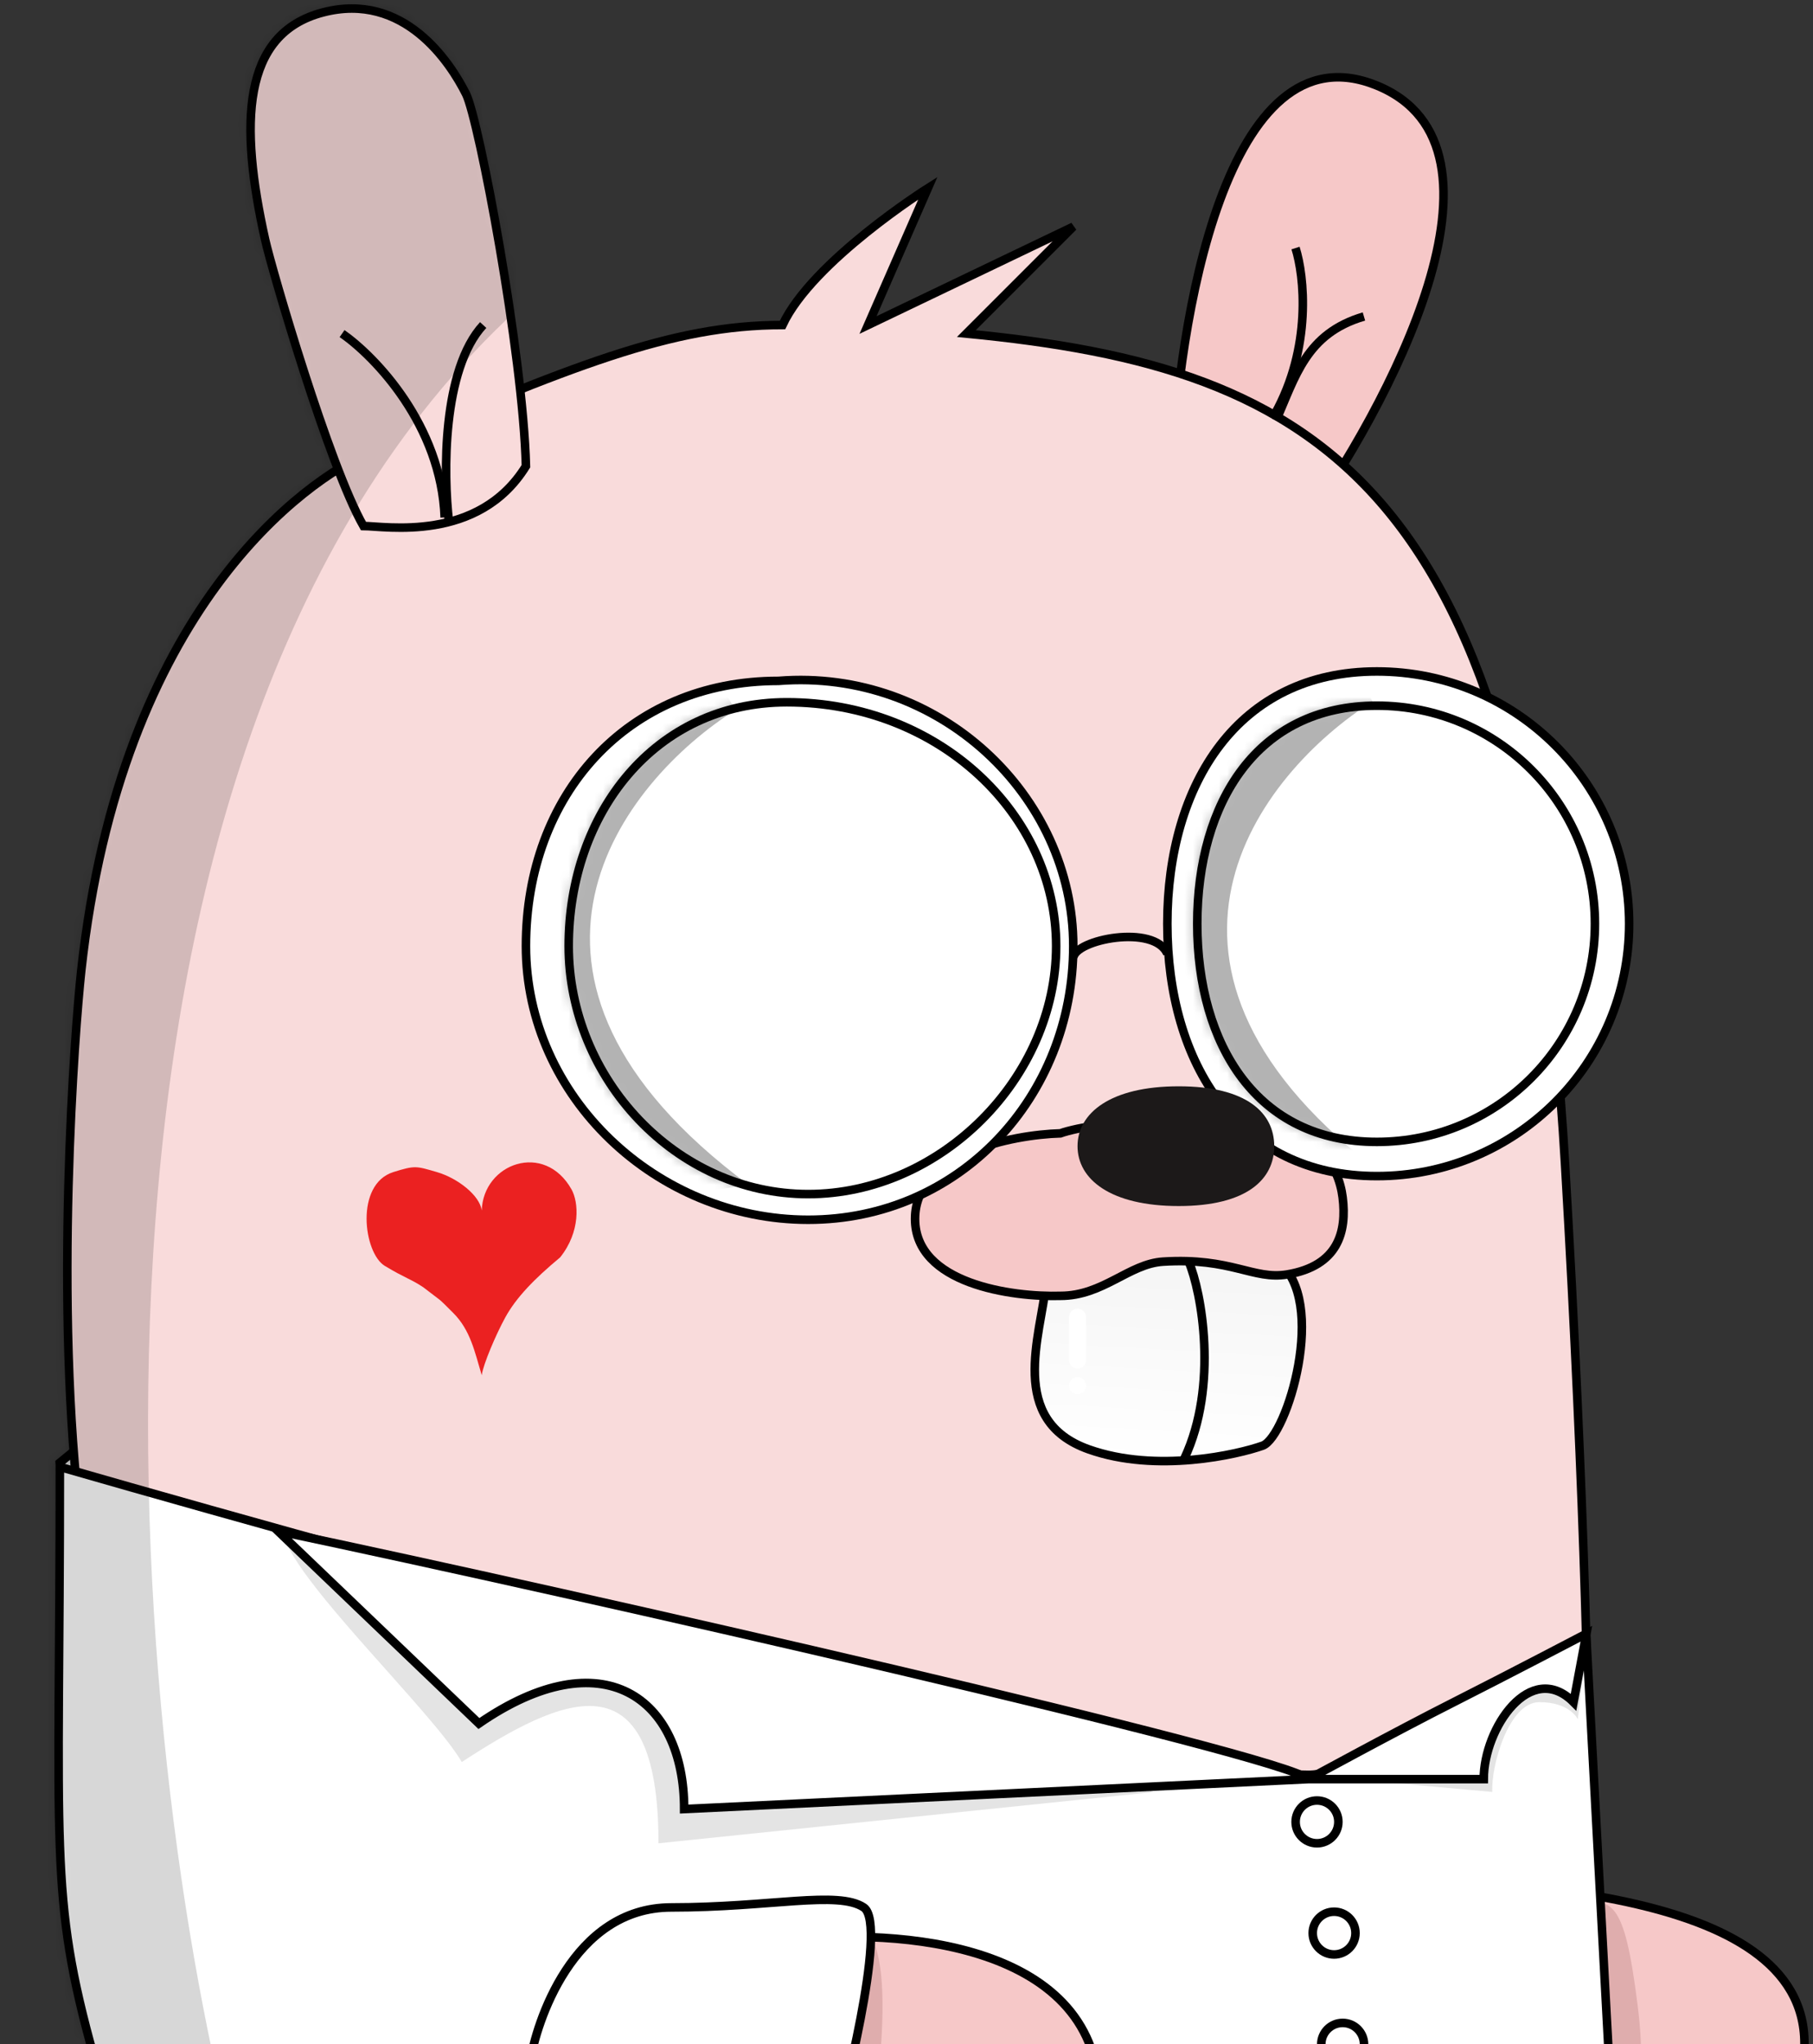 <svg width="212" height="239" viewBox="0 0 212 239" fill="none" xmlns="http://www.w3.org/2000/svg">
<rect x="0" y="0" width="212" height="239" fill="#333333" stroke="none"/>
<path d="M161 10C143.4 2.8 137.667 37.667 137 56L152 62C162.333 47.667 178.6 17.2 161 10Z" fill="#F6C8C8" stroke="black"/>
<path d="M211 238.908C211 220.271 174.216 220.13 156.088 219L145 249.073L186.184 257.545C194.456 259.098 211 257.545 211 238.908Z" fill="#F6C8C8" stroke="black"/>
<path d="M12.5 166.5L7 171L7.5 175L12.5 166.5Z" fill="#D9D9D9" stroke="black"/>
<path d="M191.5 234.5C189.904 221.73 188.5 222 183.951 222.45L178 231.115L179.984 243.825C184.117 249.409 194 254.5 191.5 234.5Z" fill="#DFADAD"/>
<path d="M91.5 38C78.5 38 66.788 42.805 43 53C36 56 14.141 71 9.5 113.5C8.794 119.962 6.217 152.562 9.5 178.5L63 286C100.333 285 176.6 282.5 183 280.5C189.4 278.5 186.167 257.667 183.5 245C185.667 247.333 187.655 215.5 183 136C178.345 56.5 154.5 43 113 39L125.5 26.5L101.5 38L108.5 22C108.5 22 95 30.5 91.5 38Z" fill="#F9DBDB" stroke="black"/>
<path d="M153 207.5C136.2 207.5 48.667 183.5 7 171.5C7 216.5 5.667 221.5 11 240.5L1.5 275.5L191 294L185.5 191.5C177.333 197 159.4 207.5 153 207.5Z" fill="white" stroke="black"/>
<path d="M54 206C50.5 200 34 184.5 33 179L73 192L135 209.5L77 215.5C77 193 65.5 198.5 54 206Z" fill="#E4E4E4"/>
<path d="M128.5 244C127.3 226.4 103 225.333 91 227L79.5 250L93.5 263.5C105.667 264.333 129.7 261.6 128.5 244Z" fill="#F6C8C8" stroke="black"/>
<path d="M103 239.5C104.19 222.862 99.754 224.122 95.951 225.277L90 233.943L91.984 246.652C96.117 252.237 101.81 256.138 103 239.5Z" fill="#DFADAD"/>
<path d="M174.5 209.5L158 208L168.5 202.5L178.5 196L185.5 192L184.5 201C184.5 201 183.6 199 180 199C176.4 199 174.333 206.5 174.5 209.5Z" fill="#E4E4E4"/>
<path d="M78.5 223C66.9 223 62.667 236.667 62 241L65 249.5L98 247.5C98 247.5 104 225 101 223C98 221 90.1 223 78.5 223Z" fill="white" stroke="black"/>
<path d="M56 201.5L32.5 179C67.333 186.333 150.2 205.2 153 208C153 208 163.295 202.387 170 199C176.002 195.968 185.5 191 185.5 191L184 199C179 194 173.5 202 173.5 208H153L80 211.5C80 198.5 70.5 191.5 56 201.5Z" fill="white"/>
<path d="M153 208L80 211.5C80 198.5 70.5 191.5 56 201.5L32.5 179C67.333 186.333 150.2 205.2 153 208ZM153 208H173.5C173.5 202 179 194 184 199L185.5 191C185.5 191 176.002 195.968 170 199C163.295 202.387 153 208 153 208Z" stroke="black"/>
<circle cx="154" cy="213" r="2.5" fill="#FFFEFE" stroke="black"/>
<circle cx="156" cy="226" r="2.5" fill="#FFFEFE" stroke="black"/>
<circle cx="157" cy="239" r="2.5" fill="#FFFEFE" stroke="black"/>
<path d="M61.5 54.5C55.931 63.5 45 61.5 42.5 61.5C38.5 54.5 31.79 31.553 31 28C28 14.5 28.241 3.958 37.741 1.458C47.241 -1.042 52.667 7.335 54.5 11C56 14 61.167 41.333 61.5 54.5Z" fill="#F9DBDB" stroke="black"/>
<path d="M52.5 61C51.833 55.5 51.7 43.2 56.5 38" stroke="black"/>
<path d="M40 39C43.833 41.667 51.6 49.7 52 60.5" stroke="black"/>
<path d="M149.211 49.154C151.467 44.094 152.699 38.992 159.489 37" stroke="black"/>
<path d="M151.489 29C152.511 32.209 153.451 40.595 149.039 48.468" stroke="black"/>
<path d="M127.292 169.44C117.812 166.064 121.677 156.209 122.331 150.03C130.403 147.596 144.733 143.904 149.445 147.498C155.335 151.992 150.5 168 147.637 169.018C144.774 170.035 135.242 172.27 127.292 169.44Z" fill="url(#paint0_linear_35_207)" stroke="black"/>
<path d="M107 142.5C107 134.9 118.333 132.667 124 132.5C125.833 131.833 131.213 130.924 138 130.5C154 129.5 156.566 136.527 157 140C157.5 144 156.5 148 150.5 149C146.554 149.658 144 147 136 147.5C132.008 147.75 129 151.5 124 151.5C118.333 151.667 107 150.1 107 142.5Z" fill="#F6C8C8" stroke="black"/>
<path d="M139 147.5C140.5 151 142.5 162 138.5 170.5" stroke="black"/>
<path d="M190.5 108C190.5 124.292 177.292 137.5 161 137.5C152.867 137.5 146.765 134.211 142.683 128.908C138.589 123.589 136.5 116.207 136.5 108C136.5 99.793 138.589 92.41 142.683 87.092C146.765 81.788 152.867 78.5 161 78.5C177.292 78.5 190.5 91.708 190.5 108Z" fill="white" stroke="black"/>
<path d="M186.5 108C186.5 122.083 175.083 133.5 161 133.5C153.973 133.5 148.746 130.66 145.263 126.082C141.767 121.488 140 115.104 140 108C140 100.896 141.767 94.512 145.263 89.918C148.746 85.34 153.973 82.5 161 82.5C175.083 82.5 186.5 93.917 186.5 108Z" fill="white" stroke="black"/>
<path d="M149 134C149 137.866 145.813 141 137.829 141C129.844 141 126 137.866 126 134C126 130.134 129.844 127 137.829 127C145.813 127 149 130.134 149 134Z" fill="#1C1919"/>
<path d="M91 79.603H91.02L91.039 79.602C109.755 78.124 125.5 92.952 125.5 110.603C125.5 128.297 112.153 142.603 94.5 142.603C76.807 142.603 61.5 128.257 61.5 110.603C61.5 92.897 73.359 79.603 91 79.603Z" fill="white" stroke="black"/>
<path d="M123.5 110.603C123.5 126.067 109.964 139.603 94.5 139.603C79.058 139.603 66.5 126.09 66.5 110.603C66.5 95.065 76.605 82.103 92 82.103C109.765 82.103 123.5 95.178 123.5 110.603Z" fill="white" stroke="black"/>
<path d="M125.5 112C125.667 109.833 135 108 136.5 111.5" stroke="black"/>
<circle cx="182" cy="109" r="2" fill="white"/>
<mask id="mask0_35_207" style="mask-type:alpha" maskUnits="userSpaceOnUse" x="66" y="81" width="58" height="60">
<path d="M123.5 110.603C123.5 126.067 109.964 139.603 94.5 139.603C79.058 139.603 66.5 126.09 66.5 110.603C66.5 95.065 76.605 82.103 92 82.103C109.765 82.103 123.5 95.178 123.5 110.603Z" fill="white" stroke="black"/>
</mask>
<g mask="url(#mask0_35_207)">
<path d="M87.5 138.5C54.7 114.1 72.833 91.333 86 83L80 73L47.5 93.5V145L87.5 138.5Z" fill="black" fill-opacity="0.3"/>
</g>
<mask id="mask1_35_207" style="mask-type:alpha" maskUnits="userSpaceOnUse" x="139" y="82" width="48" height="52">
<path d="M186.5 108C186.5 122.083 175.083 133.5 161 133.5C153.973 133.5 148.746 130.66 145.263 126.082C141.767 121.488 140 115.104 140 108C140 100.896 141.767 94.512 145.263 89.918C148.746 85.34 153.973 82.5 161 82.5C175.083 82.5 186.5 93.917 186.5 108Z" fill="white" stroke="black"/>
</mask>
<g mask="url(#mask1_35_207)">
<path d="M162 137.5C129.2 113.1 147.333 90.333 160.5 82L154.5 72L122 92.5V144L162 137.5Z" fill="black" fill-opacity="0.3"/>
</g>
<path d="M125 154C125 153.448 125.448 153 126 153V153C126.552 153 127 153.448 127 154V159C127 159.552 126.552 160 126 160V160C125.448 160 125 159.552 125 159V154Z" fill="white"/>
<circle cx="126" cy="162" r="1" fill="white"/>
<path d="M51.081 137.028C53.503 137.731 56.108 139.749 56.331 141.528C56.5 136 63.656 133.411 66.831 139.056C67.659 140.528 67.919 143.972 65.5 147C62.5 149.5 60.374 151.669 59.081 154.028C58 156 56.5 159.5 56.331 160.778C55.5 158 55 155.5 53 153.5C51 151.5 51.852 152.33 49.5 150.5C48 149.5 47.5 149.5 45 148C42.5 146.5 41.48 138.44 46 137.028C48.546 136.232 48.659 136.325 51.081 137.028Z" fill="#EB2121"/>
<mask id="mask2_35_207" style="mask-type:alpha" maskUnits="userSpaceOnUse" x="0" y="0" width="212" height="295">
<path d="M161 10C143.4 2.8 137.667 37.667 137 56L152 62C162.333 47.667 178.6 17.2 161 10Z" fill="#F6C8C8" stroke="black"/>
<path d="M211 238.908C211 220.271 174.216 220.13 156.088 219L145 249.073L186.184 257.545C194.456 259.098 211 257.545 211 238.908Z" fill="#F6C8C8" stroke="black"/>
<path d="M12.5 166.5L7 171L7.5 175L12.5 166.5Z" fill="#D9D9D9" stroke="black"/>
<path d="M191.5 234.5C189.904 221.73 188.5 222 183.951 222.45L178 231.115L179.984 243.825C184.117 249.409 194 254.5 191.5 234.5Z" fill="#DFADAD"/>
<path d="M91.5 38C78.5 38 66.788 42.805 43 53C36 56 14.141 71 9.5 113.5C8.794 119.962 6.217 152.562 9.5 178.5L63 286C100.333 285 176.6 282.5 183 280.5C189.4 278.5 186.167 257.667 183.5 245C185.667 247.333 187.655 215.5 183 136C178.345 56.5 154.5 43 113 39L125.5 26.5L101.5 38L108.5 22C108.5 22 95 30.5 91.5 38Z" fill="#F9DBDB" stroke="black"/>
<path d="M153 207.5C136.2 207.5 48.667 183.5 7 171.5C7 216.5 5.667 221.5 11 240.5L1.5 275.5L191 294L185.5 191.5C177.333 197 159.4 207.5 153 207.5Z" fill="white" stroke="black"/>
<path d="M54 206C50.5 200 34 184.5 33 179L73 192L135 209.5L77 215.5C77 193 65.5 198.5 54 206Z" fill="#E4E4E4"/>
<path d="M128.5 244C127.3 226.4 103 225.333 91 227L79.5 250L93.5 263.5C105.667 264.333 129.7 261.6 128.5 244Z" fill="#F6C8C8" stroke="black"/>
<path d="M103 239.5C104.19 222.862 99.754 224.122 95.951 225.277L90 233.943L91.984 246.652C96.117 252.237 101.81 256.138 103 239.5Z" fill="#DFADAD"/>
<path d="M174.5 209.5L158 208L168.5 202.5L178.5 196L185.5 192L184.5 201C184.5 201 183.6 199 180 199C176.4 199 174.333 206.5 174.5 209.5Z" fill="#E4E4E4"/>
<path d="M78.5 223C66.9 223 62.667 236.667 62 241L65 249.5L98 247.5C98 247.5 104 225 101 223C98 221 90.1 223 78.5 223Z" fill="white" stroke="black"/>
<path d="M56 201.5L32.5 179C67.333 186.333 150.2 205.2 153 208C153 208 163.295 202.387 170 199C176.002 195.968 185.5 191 185.5 191L184 199C179 194 173.5 202 173.5 208H153L80 211.5C80 198.5 70.5 191.5 56 201.5Z" fill="white"/>
<path d="M153 208L80 211.5C80 198.5 70.5 191.5 56 201.5L32.5 179C67.333 186.333 150.2 205.2 153 208ZM153 208H173.5C173.5 202 179 194 184 199L185.5 191C185.5 191 176.002 195.968 170 199C163.295 202.387 153 208 153 208Z" stroke="black"/>
<circle cx="154" cy="213" r="2.5" fill="#FFFEFE" stroke="black"/>
<circle cx="156" cy="226" r="2.5" fill="#FFFEFE" stroke="black"/>
<circle cx="157" cy="239" r="2.5" fill="#FFFEFE" stroke="black"/>
<path d="M61.5 54.5C55.931 63.5 45 61.5 42.5 61.5C38.5 54.5 31.79 31.553 31 28C28 14.5 28.241 3.958 37.741 1.458C47.241 -1.042 52.667 7.335 54.5 11C56 14 61.167 41.333 61.5 54.5Z" fill="#F9DBDB" stroke="black"/>
<path d="M52.5 61C51.833 55.5 51.7 43.2 56.5 38" stroke="black"/>
<path d="M40 39C43.833 41.667 51.6 49.7 52 60.5" stroke="black"/>
<path d="M149.211 49.154C151.467 44.094 152.699 38.992 159.489 37" stroke="black"/>
<path d="M151.489 29C152.511 32.209 153.451 40.595 149.039 48.468" stroke="black"/>
<path d="M127.292 169.44C117.812 166.064 121.677 156.209 122.331 150.03C130.403 147.596 144.733 143.904 149.445 147.498C155.335 151.992 150.5 168 147.637 169.018C144.774 170.035 135.242 172.27 127.292 169.44Z" fill="url(#paint1_linear_35_207)" stroke="black"/>
<path d="M107 142.5C107 134.9 118.333 132.667 124 132.5C125.833 131.833 131.213 130.924 138 130.5C154 129.5 156.566 136.527 157 140C157.5 144 156.5 148 150.5 149C146.554 149.658 144 147 136 147.5C132.008 147.75 129 151.5 124 151.5C118.333 151.667 107 150.1 107 142.5Z" fill="#F6C8C8" stroke="black"/>
<path d="M139 147.5C140.5 151 142.5 162 138.5 170.5" stroke="black"/>
<path d="M190.5 108C190.5 124.292 177.292 137.5 161 137.5C152.867 137.5 146.765 134.211 142.683 128.908C138.589 123.589 136.5 116.207 136.5 108C136.5 99.793 138.589 92.41 142.683 87.092C146.765 81.788 152.867 78.5 161 78.5C177.292 78.5 190.5 91.708 190.5 108Z" fill="white" stroke="black"/>
<path d="M186.5 108C186.5 122.083 175.083 133.5 161 133.5C153.973 133.5 148.746 130.66 145.263 126.082C141.767 121.488 140 115.104 140 108C140 100.896 141.767 94.512 145.263 89.918C148.746 85.34 153.973 82.5 161 82.5C175.083 82.5 186.5 93.917 186.5 108Z" fill="white" stroke="black"/>
<path d="M149 134C149 137.866 145.813 141 137.829 141C129.844 141 126 137.866 126 134C126 130.134 129.844 127 137.829 127C145.813 127 149 130.134 149 134Z" fill="#1C1919"/>
<path d="M91 79.603H91.02L91.039 79.602C109.755 78.124 125.5 92.952 125.5 110.603C125.5 128.297 112.153 142.603 94.5 142.603C76.807 142.603 61.5 128.257 61.5 110.603C61.5 92.897 73.359 79.603 91 79.603Z" fill="white" stroke="black"/>
<path d="M123.5 110.603C123.5 126.067 109.964 139.603 94.5 139.603C79.058 139.603 66.5 126.09 66.5 110.603C66.5 95.065 76.605 82.103 92 82.103C109.765 82.103 123.5 95.178 123.5 110.603Z" fill="white" stroke="black"/>
<path d="M125.5 112C125.667 109.833 135 108 136.5 111.5" stroke="black"/>
<circle cx="182" cy="109" r="2" fill="white"/>
<circle cx="113.603" cy="111.603" r="7.603" fill="black"/>
<circle cx="117.534" cy="109.534" r="2.534" fill="white"/>
<circle cx="177.603" cy="109.603" r="7.603" fill="black"/>
<circle cx="181.534" cy="107.534" r="2.534" fill="white"/>
<mask id="mask3_35_207" style="mask-type:alpha" maskUnits="userSpaceOnUse" x="66" y="81" width="58" height="60">
<path d="M123.5 110.603C123.5 126.067 109.964 139.603 94.5 139.603C79.058 139.603 66.5 126.09 66.5 110.603C66.5 95.065 76.605 82.103 92 82.103C109.765 82.103 123.5 95.178 123.5 110.603Z" fill="white" stroke="black"/>
</mask>
<g mask="url(#mask3_35_207)">
<path d="M87.5 138.5C54.7 114.1 72.833 91.333 86 83L80 73L47.5 93.5V145L87.5 138.5Z" fill="black" fill-opacity="0.3"/>
</g>
<mask id="mask4_35_207" style="mask-type:alpha" maskUnits="userSpaceOnUse" x="139" y="82" width="48" height="52">
<path d="M186.5 108C186.5 122.083 175.083 133.5 161 133.5C153.973 133.5 148.746 130.66 145.263 126.082C141.767 121.488 140 115.104 140 108C140 100.896 141.767 94.512 145.263 89.918C148.746 85.34 153.973 82.5 161 82.5C175.083 82.5 186.5 93.917 186.5 108Z" fill="white" stroke="black"/>
</mask>
<g mask="url(#mask4_35_207)">
<path d="M162 137.5C129.2 113.1 143.833 89.333 157 81L154.5 72L122 92.5V144L162 137.5Z" fill="black" fill-opacity="0.3"/>
</g>
<path d="M125 154C125 153.448 125.448 153 126 153V153C126.552 153 127 153.448 127 154V159C127 159.552 126.552 160 126 160V160C125.448 160 125 159.552 125 159V154Z" fill="white"/>
<circle cx="126" cy="162" r="1" fill="white"/>
<path d="M51.081 137.028C53.503 137.731 56.108 139.749 56.331 141.528C56.5 136 63.656 133.411 66.831 139.056C67.659 140.528 67.919 143.972 65.5 147C62.5 149.5 60.374 151.669 59.081 154.028C58 156 56.5 159.5 56.331 160.778C55.5 158 55 155.5 53 153.5C51 151.5 51.852 152.33 49.5 150.5C48 149.5 47.5 149.5 45 148C42.5 146.5 41.48 138.44 46 137.028C48.546 136.232 48.659 136.325 51.081 137.028Z" fill="#EB2121"/>
</mask>
<g mask="url(#mask2_35_207)">
<path d="M69 29.215C5 75.615 13.667 192.549 26 245.215L-45 264.215V62.215L-20 -12.785C36.333 -18.118 133 -17.185 69 29.215Z" fill="black" fill-opacity="0.16"/>
</g>
<defs>
<linearGradient id="paint0_linear_35_207" x1="140.5" y1="145" x2="139" y2="171" gradientUnits="userSpaceOnUse">
<stop stop-color="#F4F4F4"/>
<stop offset="1" stop-color="white"/>
</linearGradient>
<linearGradient id="paint1_linear_35_207" x1="140.5" y1="145" x2="139" y2="171" gradientUnits="userSpaceOnUse">
<stop stop-color="#F4F4F4"/>
<stop offset="1" stop-color="white"/>
</linearGradient>
</defs>
</svg>

